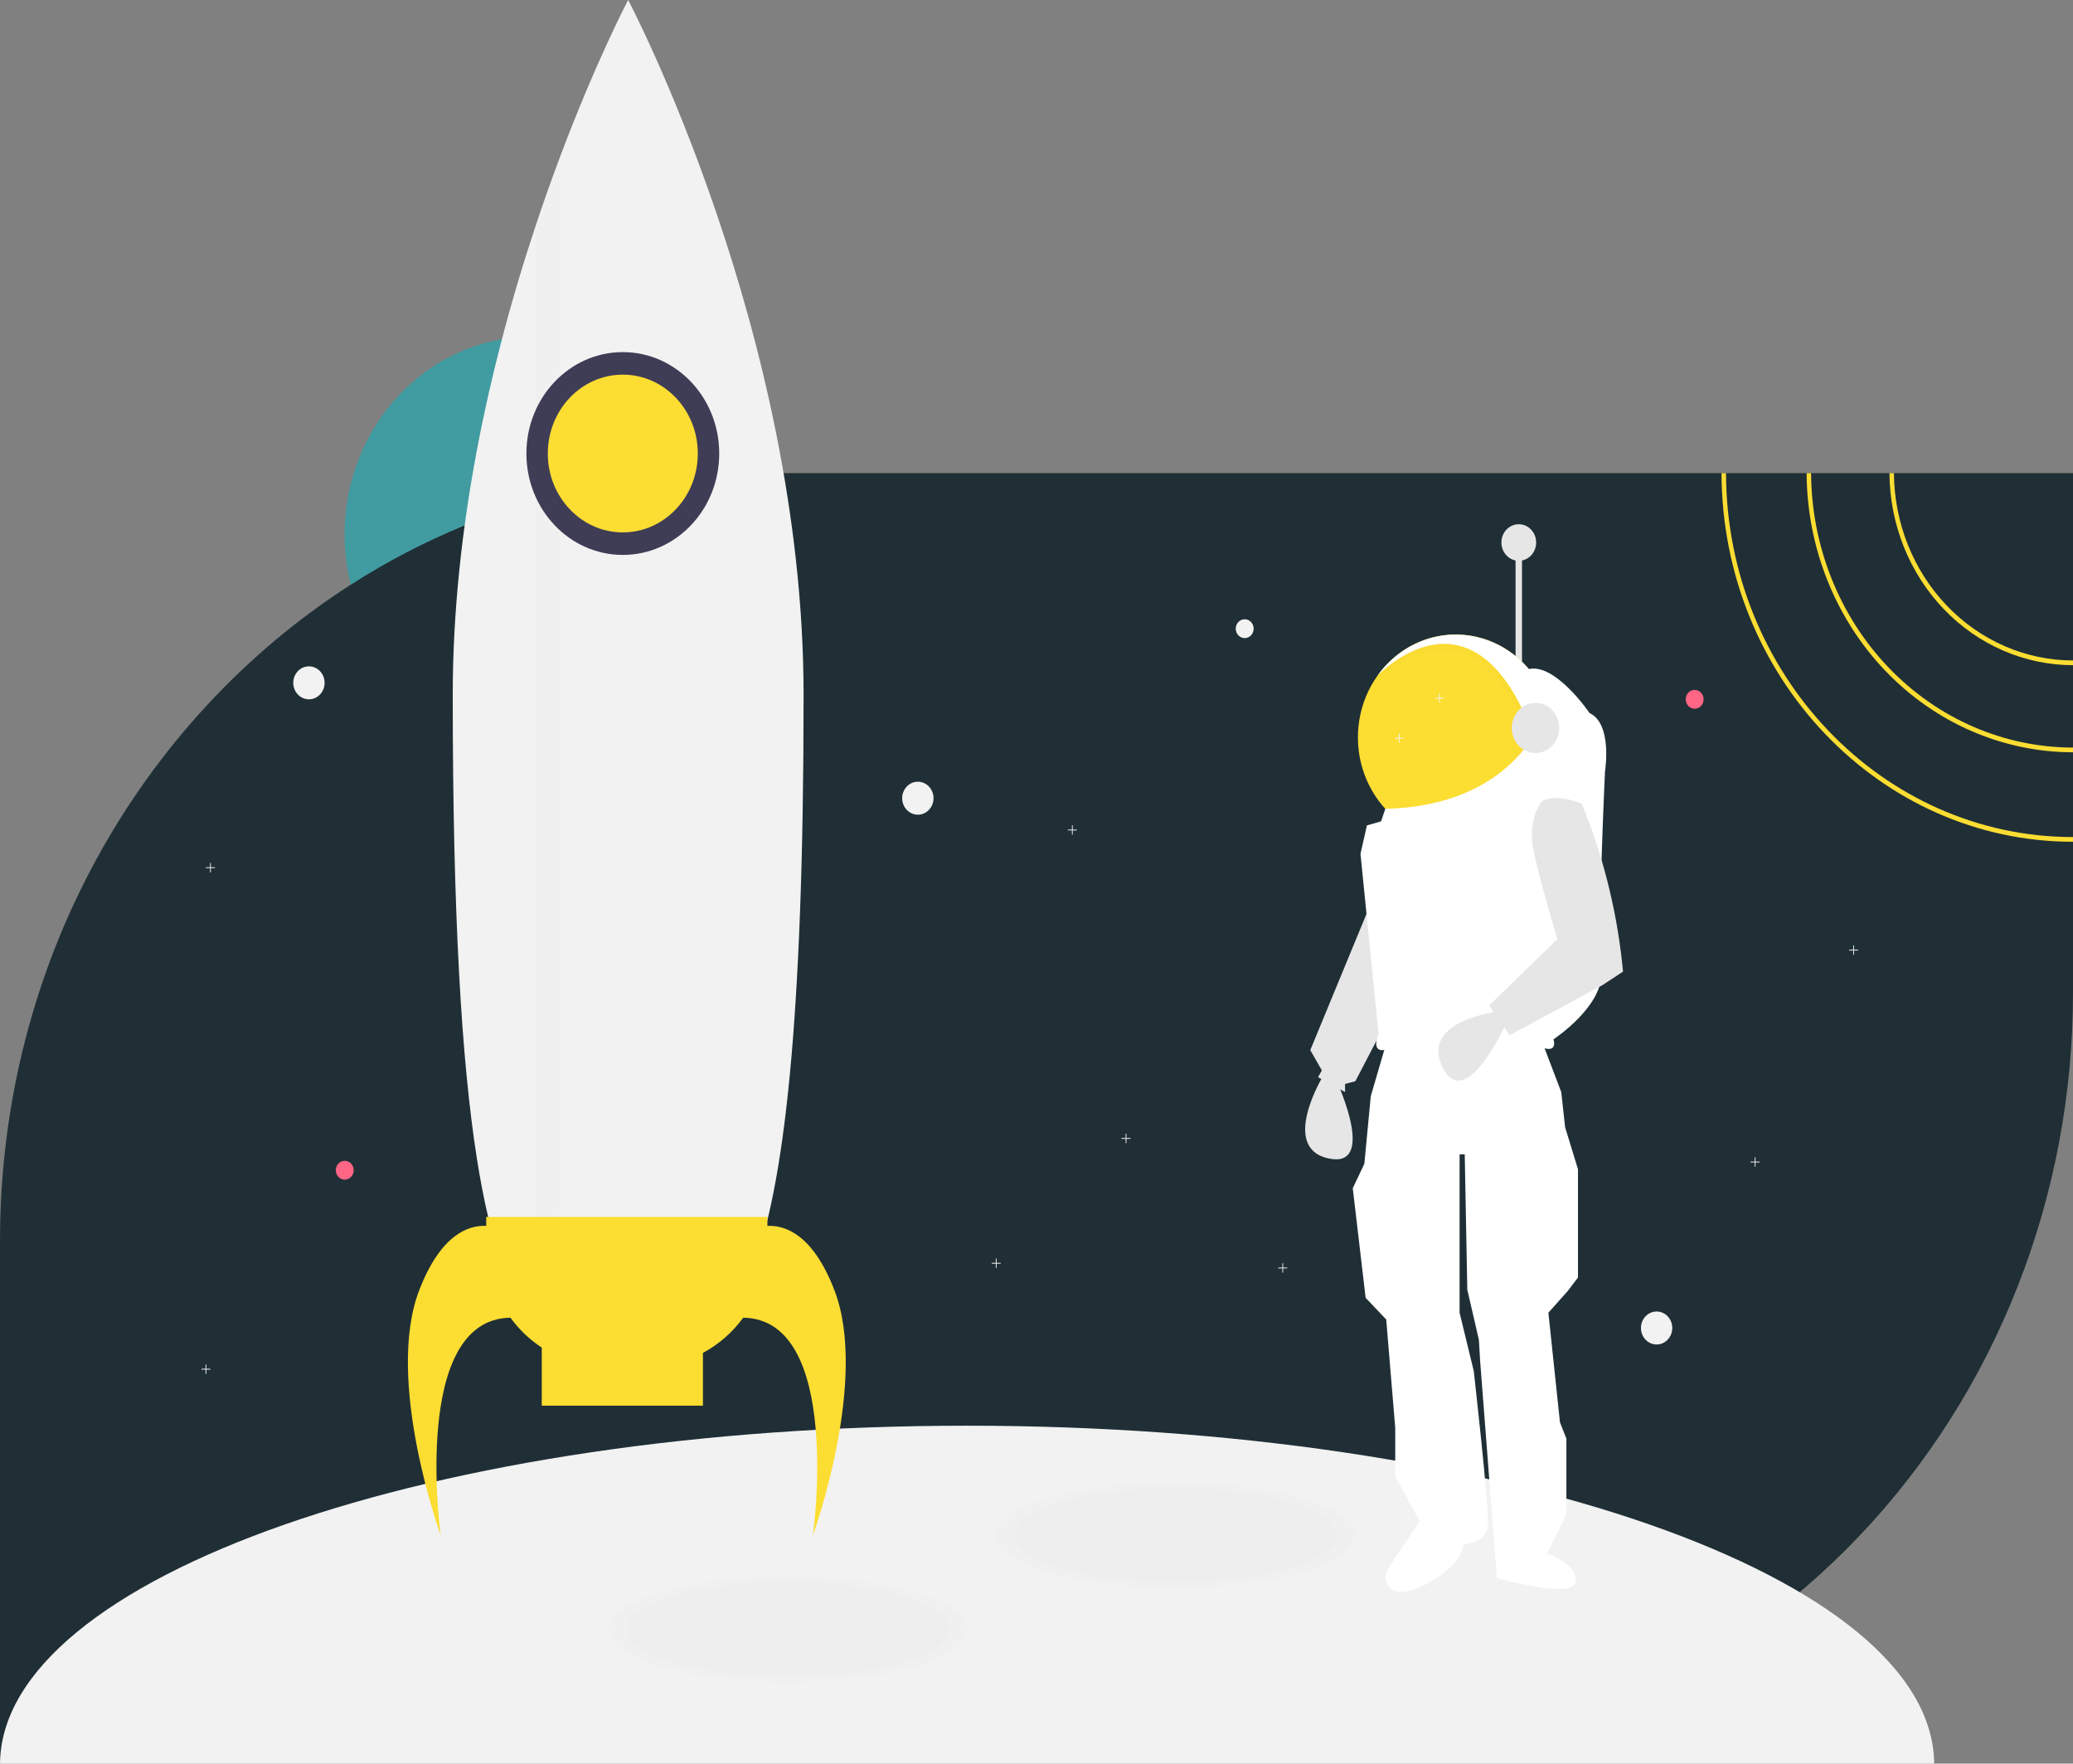 <svg width="830" height="706" viewBox="0 0 830 706" fill="none" xmlns="http://www.w3.org/2000/svg">
<rect x="0" y="0" width="830" height="706" fill="#808080" stroke="none"/>
<g clip-path="url(#clip0)">
<path d="M213.241 293.065C254.813 293.065 288.514 257.625 288.514 213.907C288.514 170.189 254.813 134.749 213.241 134.749C171.669 134.749 137.968 170.189 137.968 213.907C137.968 257.625 171.669 293.065 213.241 293.065Z" fill="#419CA1"/>
<path d="M830 189.423V397.622C830.001 437.976 822.444 477.934 807.759 515.216C793.075 552.498 771.552 586.373 744.418 614.908C717.284 643.442 685.072 666.076 649.619 681.518C614.167 696.96 576.17 704.908 537.797 704.907H0V496.707C0 385.453 56.227 287.999 140.437 234.073C154.948 224.772 170.208 216.83 186.042 210.339C195.36 206.511 204.862 203.198 214.509 200.414C214.698 200.348 214.895 200.291 215.083 200.244C217.933 199.424 220.802 198.651 223.688 197.925C223.849 197.878 224.001 197.84 224.163 197.803C241.951 193.346 260.097 190.654 278.364 189.762C280.524 189.659 282.684 189.574 284.862 189.527C285.642 189.498 286.431 189.479 287.228 189.479C288.878 189.442 290.536 189.423 292.203 189.423H830Z" fill="#202F36"/>
<path d="M387.214 570.738C173.811 570.738 0.734 631.254 0.009 706H774.42C773.694 631.254 600.618 570.738 387.214 570.738Z" fill="#F2F2F2"/>
<g opacity="0.1">
<path opacity="0.1" d="M315.508 673.219C355.11 673.219 387.214 663.841 387.214 652.272C387.214 640.704 355.11 631.326 315.508 631.326C275.906 631.326 243.802 640.704 243.802 652.272C243.802 663.841 275.906 673.219 315.508 673.219Z" fill="black"/>
</g>
<g opacity="0.1">
<path opacity="0.1" d="M470.572 635.515C510.175 635.515 542.279 626.137 542.279 614.569C542.279 603 510.175 593.622 470.572 593.622C430.97 593.622 398.866 603 398.866 614.569C398.866 626.137 430.97 635.515 470.572 635.515Z" fill="black"/>
</g>
<g opacity="0.1">
<path opacity="0.1" d="M315.507 671.124C351.149 671.124 380.043 662.684 380.043 652.272C380.043 641.861 351.149 633.421 315.507 633.421C279.865 633.421 250.972 641.861 250.972 652.272C250.972 662.684 279.865 671.124 315.507 671.124Z" fill="black"/>
</g>
<g opacity="0.1">
<path opacity="0.1" d="M470.573 633.421C506.215 633.421 535.108 624.98 535.108 614.569C535.108 604.157 506.215 595.717 470.573 595.717C434.931 595.717 406.037 604.157 406.037 614.569C406.037 624.98 434.931 633.421 470.573 633.421Z" fill="black"/>
</g>
<path d="M123.693 279.949C127.158 279.949 129.968 276.995 129.968 273.351C129.968 269.707 127.158 266.753 123.693 266.753C120.228 266.753 117.419 269.707 117.419 273.351C117.419 276.995 120.228 279.949 123.693 279.949Z" fill="#F2F2F2"/>
<path d="M663.283 538.219C666.748 538.219 669.557 535.265 669.557 531.621C669.557 527.977 666.748 525.023 663.283 525.023C659.818 525.023 657.009 527.977 657.009 531.621C657.009 535.265 659.818 538.219 663.283 538.219Z" fill="#F2F2F2"/>
<path d="M367.495 326.136C370.96 326.136 373.769 323.182 373.769 319.538C373.769 315.894 370.96 312.94 367.495 312.94C364.03 312.94 361.221 315.894 361.221 319.538C361.221 323.182 364.03 326.136 367.495 326.136Z" fill="#F2F2F2"/>
<path d="M678.52 283.72C680.5 283.72 682.106 282.032 682.106 279.949C682.106 277.867 680.5 276.179 678.52 276.179C676.54 276.179 674.935 277.867 674.935 279.949C674.935 282.032 676.54 283.72 678.52 283.72Z" fill="#FF6584"/>
<path d="M138.035 472.238C140.015 472.238 141.62 470.55 141.62 468.467C141.62 466.385 140.015 464.697 138.035 464.697C136.054 464.697 134.449 466.385 134.449 468.467C134.449 470.55 136.054 472.238 138.035 472.238Z" fill="#FF6584"/>
<path d="M84.255 547.948H82.622V546.231H82.303V547.948H80.67V548.284H82.303V550.001H82.622V548.284H84.255V547.948Z" fill="#F2F2F2"/>
<path d="M608.607 408.445H606.974V406.728H606.655V408.445H605.021V408.781H606.655V410.498H606.974V408.781H608.607V408.445Z" fill="#F2F2F2"/>
<path d="M743.952 380.167H742.319V378.45H742V380.167H740.367V380.503H742V382.22H742.319V380.503H743.952V380.167Z" fill="#F2F2F2"/>
<path d="M452.646 455.575H451.013V453.857H450.694V455.575H449.061V455.91H450.694V457.628H451.013V455.91H452.646V455.575Z" fill="#F2F2F2"/>
<path d="M704.514 465H702.881V463.283H702.562V465H700.929V465.336H702.562V467.053H702.881V465.336H704.514V465Z" fill="#F2F2F2"/>
<path d="M400.659 505.532H399.025V503.814H398.706V505.532H397.073V505.867H398.706V507.585H399.025V505.867H400.659V505.532Z" fill="#F2F2F2"/>
<path d="M515.389 507.417H513.756V505.7H513.437V507.417H511.804V507.753H513.437V509.47H513.756V507.753H515.389V507.417Z" fill="#F2F2F2"/>
<path d="M86.047 347.177H84.414V345.459H84.095V347.177H82.462V347.512H84.095V349.23H84.414V347.512H86.047V347.177Z" fill="#F2F2F2"/>
<path d="M609.388 217.445H606.812V272.175H609.388V217.445Z" fill="#E6E6E6"/>
<path d="M548.327 362.941L524.624 420.38L529.261 428.508L527.715 431.217L538.536 437.178V433.927L542.659 432.843L560.178 399.246L548.327 362.941Z" fill="#E6E6E6"/>
<path d="M529.776 430.676C529.776 430.676 512.257 459.395 531.838 463.73C551.418 468.065 535.445 433.385 535.445 433.385L529.776 430.676Z" fill="#E6E6E6"/>
<path d="M555.025 417.67L548.842 438.804L546.266 465.898L541.628 475.652L546.781 519.544L555.025 528.214L558.632 571.565V591.072L568.423 608.955L555.815 627.773C555.221 628.657 554.865 629.694 554.785 630.774C554.706 631.854 554.907 632.936 555.365 633.906C555.824 634.875 556.524 635.696 557.391 636.281C558.258 636.866 559.259 637.193 560.288 637.228C563.072 637.305 566.741 636.478 571.514 633.881C586.458 625.753 585.943 618.166 585.943 618.166C585.943 618.166 595.218 618.166 595.733 610.58C596.248 602.994 590.065 548.806 590.065 548.806L584.397 525.505V462.105H586.458L587.488 516.293L592.126 536.342L592.641 545.013L599.34 631.714C599.34 631.714 629.227 640.384 630.772 633.339C632.318 626.295 619.436 621.96 619.436 621.96L627.165 606.245V575.9L624.589 569.397L619.951 525.505L627.681 516.835L631.803 511.416V468.065L626.65 451.267L625.104 437.178L616.86 415.503C616.86 415.503 579.244 402.498 555.025 417.67Z" fill="white"/>
<path d="M622.012 295.205C622.013 301.723 620.542 308.148 617.72 313.952C614.899 319.755 610.809 324.772 605.785 328.589C600.76 332.406 594.947 334.914 588.821 335.908C582.696 336.902 576.433 336.352 570.549 334.305C564.665 332.257 559.327 328.77 554.973 324.131C550.62 319.491 547.377 313.831 545.509 307.616C543.642 301.401 543.203 294.808 544.231 288.381C545.258 281.953 547.721 275.873 551.418 270.642L551.429 270.631C556.341 263.682 563.21 258.539 571.061 255.931C578.913 253.324 587.345 253.385 595.162 256.106C602.978 258.827 609.779 264.07 614.6 271.089C619.42 278.109 622.014 286.547 622.012 295.205V295.205Z" fill="#FCDD32"/>
<g opacity="0.1">
<path opacity="0.1" d="M616.447 278.131L613.253 297.373C589.245 231.838 551.058 272.094 550.398 272.798C554.345 267.217 559.572 262.777 565.591 259.894C571.61 257.011 578.226 255.778 584.821 256.311C591.416 256.843 597.775 259.123 603.305 262.939C608.836 266.754 613.357 271.981 616.447 278.131V278.131Z" fill="black"/>
</g>
<path d="M617.478 275.963L614.283 295.205C590.276 229.67 552.088 269.926 551.429 270.631C555.376 265.049 560.602 260.61 566.622 257.727C572.641 254.844 579.257 253.611 585.852 254.143C592.446 254.676 598.806 256.956 604.336 260.771C609.866 264.587 614.388 269.813 617.478 275.963V275.963Z" fill="white"/>
<path d="M612.11 267.839L617.478 287.436C617.478 287.436 606.334 322.56 554.658 323.785L552.964 328.802L547.296 330.428L544.72 341.807L551.934 413.877C551.934 413.877 548.842 420.922 553.995 420.38C553.995 420.38 588.004 408.459 617.375 419.296C617.375 419.296 623.558 422.006 622.013 416.045C622.013 416.045 642.624 402.498 641.078 388.409C639.532 374.32 642.624 308.752 642.624 308.752C642.624 308.752 645.716 289.786 636.441 285.451C636.441 285.451 622.818 265.4 612.11 267.839Z" fill="white"/>
<path d="M600.813 404.765C600.813 404.765 568.528 408.174 577.465 427.002C586.402 445.829 602.316 411.119 602.316 411.119L600.813 404.765Z" fill="#E6E6E6"/>
<path d="M617.375 320.674C617.375 320.674 611.707 327.718 613.768 339.098C615.829 350.477 623.558 375.946 623.558 375.946L596.248 402.498L604.493 414.419L641.593 394.37L649.838 388.951C647.788 367.033 642.686 345.551 634.697 325.194L633.349 321.757C633.349 321.757 623.558 317.422 617.375 320.674Z" fill="#E6E6E6"/>
<path d="M614.798 301.437C620.063 301.437 624.331 296.949 624.331 291.412C624.331 285.876 620.063 281.387 614.798 281.387C609.534 281.387 605.266 285.876 605.266 291.412C605.266 296.949 609.534 301.437 614.798 301.437Z" fill="#E6E6E6"/>
<path d="M608.1 224.49C611.942 224.49 615.056 221.215 615.056 217.174C615.056 213.134 611.942 209.859 608.1 209.859C604.258 209.859 601.144 213.134 601.144 217.174C601.144 221.215 604.258 224.49 608.1 224.49Z" fill="#E6E6E6"/>
<path d="M431.134 332.095H429.501V330.378H429.182V332.095H427.549V332.431H429.182V334.148H429.501V332.431H431.134V332.095Z" fill="#F2F2F2"/>
<path d="M578.132 279.31H576.499V277.593H576.18V279.31H574.546V279.646H576.18V281.363H576.499V279.646H578.132V279.31Z" fill="#F2F2F2"/>
<path d="M561.998 295.334H560.365V293.617H560.046V295.334H558.413V295.67H560.046V297.387H560.365V295.67H561.998V295.334Z" fill="#F2F2F2"/>
<path d="M498.359 255.442C500.339 255.442 501.944 253.754 501.944 251.672C501.944 249.589 500.339 247.901 498.359 247.901C496.379 247.901 494.773 249.589 494.773 251.672C494.773 253.754 496.379 255.442 498.359 255.442Z" fill="#F2F2F2"/>
<path d="M321.744 278.247C321.744 541.272 290.294 541.272 251.508 541.272C231.456 541.272 213.367 541.272 200.574 504.939C196.896 494.497 193.647 481.033 190.923 463.701C184.79 424.74 181.272 366.193 181.272 278.247C181.272 244.429 185.079 211.276 190.923 180.311C193.733 165.404 197.014 151.015 200.574 137.291C204.928 120.489 209.699 104.691 214.514 90.234C217.742 80.514 221.001 71.391 224.165 62.968C238.78 24.087 251.508 0 251.508 0C251.508 0 321.744 132.984 321.744 278.247Z" fill="#F2F2F2"/>
<g opacity="0.1">
<path opacity="0.1" d="M224.164 62.968V521.538H214.514V90.234C217.741 80.514 221.001 71.391 224.164 62.968Z" fill="black"/>
</g>
<path d="M249.364 222.147C270.684 222.147 287.967 203.972 287.967 181.551C287.967 159.131 270.684 140.956 249.364 140.956C228.044 140.956 210.761 159.131 210.761 181.551C210.761 203.972 228.044 222.147 249.364 222.147Z" fill="#3F3D56"/>
<path d="M334.076 516.463C325.492 494.245 314.472 490.412 307.268 490.745V487.144H194.676V490.745C187.472 490.412 176.452 494.245 167.868 516.463C153.928 552.548 176.447 614.569 176.447 614.569C176.447 614.569 164.413 528.07 204.375 527.501C207.836 532.248 212.083 536.3 216.911 539.462V562.726H281.447V541.58C287.756 538.215 293.265 533.404 297.569 527.501C337.531 528.07 325.497 614.569 325.497 614.569C325.497 614.569 348.015 552.548 334.076 516.463Z" fill="#FCDD32"/>
<path d="M249.363 213.126C265.945 213.126 279.388 198.989 279.388 181.551C279.388 164.114 265.945 149.977 249.363 149.977C232.781 149.977 219.339 164.114 219.339 181.551C219.339 198.989 232.781 213.126 249.363 213.126Z" fill="#FCDD32"/>
<path d="M758.303 189.423H756.51C756.639 209.839 764.436 229.374 778.202 243.77C791.967 258.167 810.586 266.259 830 266.282V264.397C811.061 264.375 792.897 256.482 779.468 242.439C766.038 228.395 758.43 209.339 758.303 189.423V189.423Z" fill="#FCDD32"/>
<path d="M725.138 189.423H723.346C723.482 219.086 734.775 247.487 754.759 268.423C774.742 289.358 801.792 301.127 830 301.158V299.272C802.268 299.24 775.675 287.669 756.028 267.088C736.381 246.506 725.276 218.586 725.138 189.423V189.423Z" fill="#FCDD32"/>
<path d="M691.069 189.423H689.276C689.5 270.825 752.539 336.976 830 336.976V335.091C753.525 335.091 691.293 269.788 691.069 189.423Z" fill="#FCDD32"/>
</g>
<defs>
<clipPath id="clip0">
<rect width="830" height="706" fill="white"/>
</clipPath>
</defs>
</svg>
